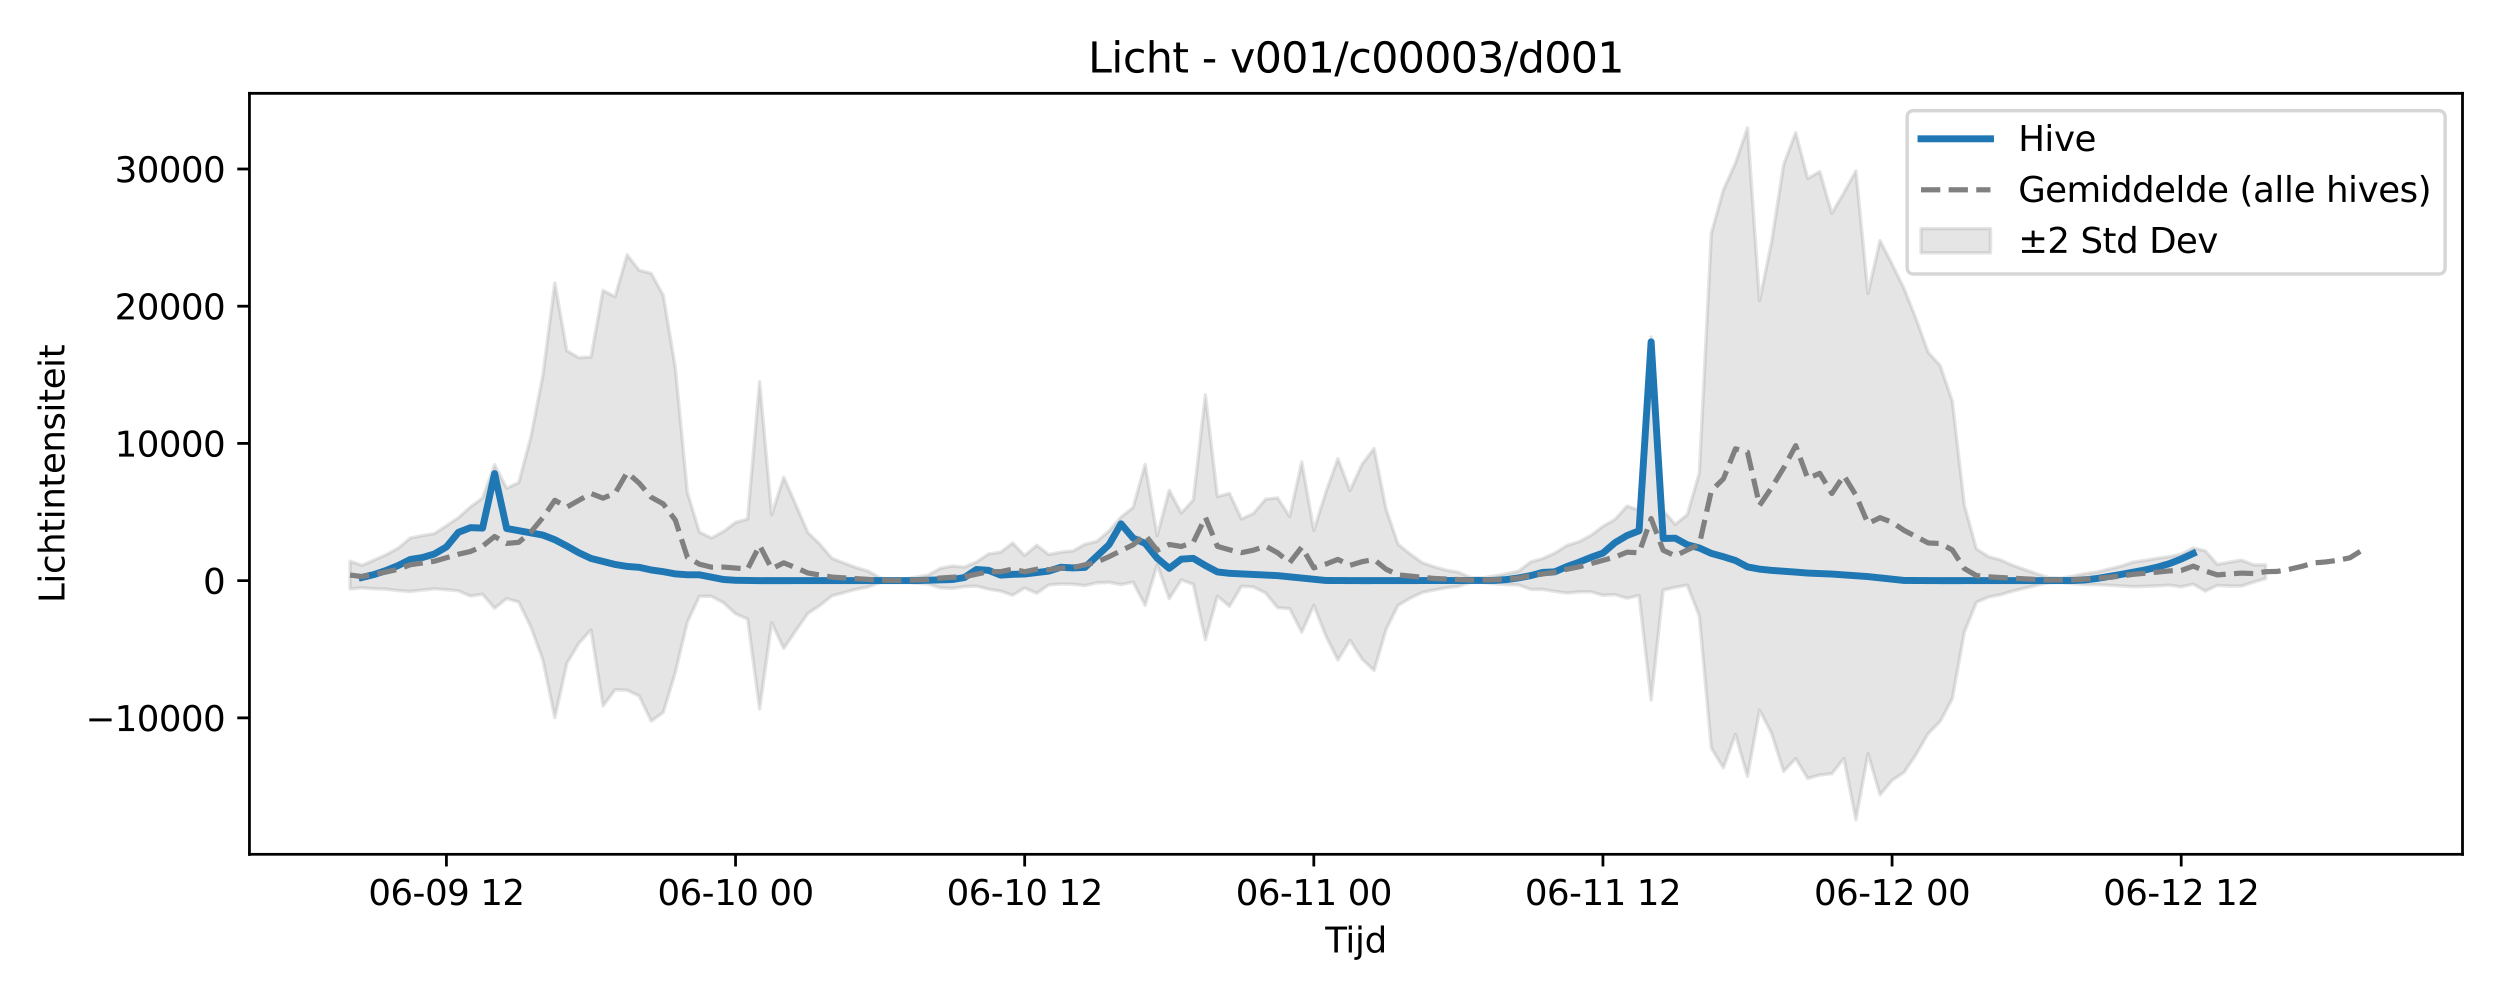 <?xml version="1.0" encoding="utf-8" standalone="no"?>
<!DOCTYPE svg PUBLIC "-//W3C//DTD SVG 1.1//EN"
  "http://www.w3.org/Graphics/SVG/1.1/DTD/svg11.dtd">
<svg xmlns:xlink="http://www.w3.org/1999/xlink" width="720pt" height="288pt" viewBox="0 0 720 288" xmlns="http://www.w3.org/2000/svg" version="1.1">
 <defs>
  <style type="text/css">*{stroke-linejoin: round; stroke-linecap: butt}</style>
 </defs>
 <g id="figure_1">
  <g id="patch_1">
   <path d="M 0 288 
L 720 288 
L 720 0 
L 0 0 
z
" style="fill: #ffffff"/>
  </g>
  <g id="axes_1">
   <g id="patch_2">
    <path d="M 71.84 246.04 
L 709.2 246.04 
L 709.2 26.88 
L 71.84 26.88 
z
" style="fill: #ffffff"/>
   </g>
   <g id="FillBetweenPolyCollection_1">
    <defs>
     <path id="m316cbc7d59" d="M 100.811 -126.354 
L 100.811 -118.418 
L 104.28 -118.704 
L 107.75 -118.435 
L 111.22 -118.318 
L 114.689 -117.921 
L 118.159 -117.66 
L 121.628 -118.062 
L 125.098 -118.404 
L 128.567 -118.17 
L 132.037 -117.842 
L 135.507 -116.323 
L 138.976 -116.858 
L 142.446 -112.813 
L 145.915 -115.601 
L 149.385 -114.621 
L 152.854 -107.516 
L 156.324 -98.007 
L 159.794 -81.301 
L 163.263 -96.968 
L 166.733 -102.759 
L 170.202 -106.575 
L 173.672 -84.689 
L 177.141 -89.339 
L 180.611 -89.216 
L 184.081 -87.573 
L 187.55 -80.332 
L 191.02 -82.809 
L 194.489 -94.296 
L 197.959 -108.825 
L 201.428 -116.256 
L 204.898 -116.268 
L 208.368 -114.409 
L 211.837 -111.232 
L 215.307 -109.732 
L 218.776 -83.785 
L 222.246 -108.635 
L 225.715 -101.252 
L 229.185 -106.351 
L 232.655 -111.32 
L 236.124 -113.618 
L 239.594 -116.384 
L 243.063 -117.323 
L 246.533 -118.284 
L 250.002 -118.949 
L 253.472 -120.265 
L 256.942 -120.665 
L 260.411 -120.515 
L 263.881 -120.106 
L 267.35 -119.78 
L 270.82 -118.713 
L 274.289 -118.544 
L 277.759 -119.074 
L 281.229 -119.181 
L 284.698 -118.316 
L 288.168 -117.759 
L 291.637 -116.568 
L 295.107 -118.663 
L 298.576 -117.148 
L 302.046 -119.533 
L 305.516 -119.796 
L 308.985 -119.753 
L 312.455 -119.366 
L 315.924 -120.15 
L 319.394 -120.284 
L 322.863 -119.636 
L 326.333 -120.352 
L 329.803 -113.669 
L 333.272 -125.321 
L 336.742 -115.589 
L 340.211 -120.995 
L 343.681 -119.711 
L 347.15 -103.768 
L 350.62 -116.313 
L 354.09 -113.395 
L 357.559 -119.156 
L 361.029 -118.956 
L 364.498 -117.203 
L 367.968 -112.973 
L 371.437 -112.69 
L 374.907 -105.928 
L 378.377 -113.674 
L 381.846 -104.868 
L 385.316 -97.905 
L 388.785 -103.635 
L 392.255 -98.203 
L 395.724 -94.904 
L 399.194 -106.728 
L 402.663 -113.658 
L 406.133 -115.709 
L 409.603 -117.357 
L 413.072 -118.071 
L 416.542 -118.718 
L 420.011 -119.13 
L 423.481 -120.244 
L 426.95 -120.297 
L 430.42 -119.891 
L 433.89 -119.635 
L 437.359 -119.537 
L 440.829 -118.25 
L 444.298 -118.256 
L 447.768 -117.683 
L 451.237 -117.222 
L 454.707 -117.522 
L 458.177 -117.557 
L 461.646 -116.569 
L 465.116 -116.745 
L 468.585 -115.696 
L 472.055 -116.514 
L 475.524 -86.362 
L 478.994 -118.044 
L 482.464 -118.854 
L 485.933 -119.461 
L 489.403 -110.591 
L 492.872 -72.503 
L 496.342 -66.881 
L 499.811 -76.47 
L 503.281 -64.392 
L 506.751 -83.495 
L 510.22 -76.757 
L 513.69 -65.857 
L 517.159 -69.492 
L 520.629 -63.813 
L 524.098 -64.791 
L 527.568 -65.173 
L 531.038 -69.572 
L 534.507 -51.922 
L 537.977 -70.927 
L 541.446 -59.123 
L 544.916 -63.233 
L 548.385 -65.597 
L 551.855 -70.747 
L 555.325 -76.752 
L 558.794 -80.268 
L 562.264 -86.766 
L 565.733 -105.938 
L 569.203 -114.533 
L 572.672 -116.061 
L 576.142 -116.709 
L 579.612 -117.748 
L 583.081 -118.6 
L 586.551 -119.431 
L 590.02 -120.247 
L 593.49 -120.376 
L 596.959 -119.915 
L 600.429 -119.635 
L 603.899 -119.608 
L 607.368 -119.455 
L 610.838 -119.24 
L 614.307 -119.054 
L 617.777 -119.139 
L 621.246 -119.262 
L 624.716 -119.493 
L 628.186 -118.996 
L 631.655 -119.75 
L 635.125 -117.764 
L 638.594 -119.404 
L 642.064 -119.218 
L 645.533 -119.204 
L 649.003 -120.333 
L 652.473 -121.37 
L 652.473 -125.328 
L 652.473 -125.328 
L 649.003 -125.315 
L 645.533 -126.681 
L 642.064 -126.095 
L 638.594 -125.454 
L 635.125 -129.351 
L 631.655 -130.164 
L 628.186 -128.427 
L 624.716 -127.675 
L 621.246 -127.197 
L 617.777 -126.594 
L 614.307 -126.119 
L 610.838 -124.944 
L 607.368 -124.093 
L 603.899 -123.247 
L 600.429 -122.781 
L 596.959 -122.061 
L 593.49 -121.453 
L 590.02 -121.613 
L 586.551 -122.753 
L 583.081 -123.965 
L 579.612 -125.214 
L 576.142 -126.737 
L 572.672 -127.687 
L 569.203 -129.929 
L 565.733 -142.568 
L 562.264 -172.483 
L 558.794 -182.667 
L 555.325 -186.506 
L 551.855 -196.104 
L 548.385 -204.88 
L 544.916 -211.941 
L 541.446 -218.704 
L 537.977 -203.494 
L 534.507 -238.794 
L 531.038 -232.511 
L 527.568 -226.569 
L 524.098 -238.579 
L 520.629 -236.599 
L 517.159 -249.809 
L 513.69 -240.629 
L 510.22 -218.347 
L 506.751 -201.383 
L 503.281 -251.158 
L 499.811 -241.03 
L 496.342 -233.328 
L 492.872 -220.851 
L 489.403 -151.782 
L 485.933 -139.776 
L 482.464 -136.964 
L 478.994 -141.01 
L 475.524 -190.943 
L 472.055 -141.087 
L 468.585 -142.257 
L 465.116 -138.391 
L 461.646 -136.416 
L 458.177 -133.79 
L 454.707 -131.968 
L 451.237 -130.89 
L 447.768 -128.692 
L 444.298 -127.137 
L 440.829 -126.167 
L 437.359 -123.507 
L 433.89 -122.76 
L 430.42 -122.122 
L 426.95 -121.555 
L 423.481 -121.651 
L 420.011 -123.2 
L 416.542 -123.793 
L 413.072 -124.74 
L 409.603 -125.947 
L 406.133 -128.44 
L 402.663 -131.211 
L 399.194 -141.386 
L 395.724 -158.827 
L 392.255 -154.246 
L 388.785 -146.726 
L 385.316 -155.893 
L 381.846 -146.22 
L 378.377 -135.236 
L 374.907 -154.937 
L 371.437 -139.243 
L 367.968 -144.595 
L 364.498 -144.249 
L 361.029 -140.149 
L 357.559 -138.518 
L 354.09 -145.912 
L 350.62 -144.991 
L 347.15 -174.309 
L 343.681 -143.999 
L 340.211 -140.229 
L 336.742 -146.783 
L 333.272 -133.711 
L 329.803 -154.253 
L 326.333 -141.842 
L 322.863 -139.089 
L 319.394 -135.083 
L 315.924 -132.103 
L 312.455 -131.243 
L 308.985 -129.313 
L 305.516 -128.977 
L 302.046 -128.276 
L 298.576 -130.97 
L 295.107 -128.018 
L 291.637 -131.621 
L 288.168 -128.949 
L 284.698 -128.46 
L 281.229 -126.133 
L 277.759 -124.674 
L 274.289 -124.971 
L 270.82 -124.327 
L 267.35 -122.395 
L 263.881 -121.778 
L 260.411 -121.162 
L 256.942 -120.973 
L 253.472 -121.556 
L 250.002 -123.54 
L 246.533 -124.545 
L 243.063 -125.837 
L 239.594 -127.213 
L 236.124 -131.268 
L 232.655 -134.643 
L 229.185 -142.66 
L 225.715 -150.548 
L 222.246 -139.777 
L 218.776 -178.04 
L 215.307 -138.544 
L 211.837 -137.52 
L 208.368 -134.947 
L 204.898 -133.043 
L 201.428 -134.782 
L 197.959 -146.193 
L 194.489 -182.143 
L 191.02 -202.944 
L 187.55 -209.273 
L 184.081 -210.144 
L 180.611 -214.612 
L 177.141 -202.549 
L 173.672 -204.363 
L 170.202 -185.18 
L 166.733 -184.973 
L 163.263 -186.962 
L 159.794 -206.527 
L 156.324 -179.765 
L 152.854 -162.011 
L 149.385 -148.994 
L 145.915 -147.387 
L 142.446 -154.165 
L 138.976 -144.556 
L 135.507 -142.025 
L 132.037 -138.918 
L 128.567 -136.577 
L 125.098 -134.333 
L 121.628 -133.733 
L 118.159 -133.042 
L 114.689 -130.152 
L 111.22 -128.24 
L 107.75 -126.704 
L 104.28 -125.2 
L 100.811 -126.354 
z
" style="stroke: #808080; stroke-opacity: 0.2"/>
    </defs>
    <g clip-path="url(#p0c81516ca5)">
     <use xlink:href="#m316cbc7d59" x="0" y="288" style="fill: #808080; fill-opacity: 0.2; stroke: #808080; stroke-opacity: 0.2"/>
    </g>
   </g>
   <g id="matplotlib.axis_1">
    <g id="xtick_1">
     <g id="line2d_1">
      <defs>
       <path id="m2b2e7ab247" d="M 0 0 
L 0 3.5 
" style="stroke: #000000; stroke-width: 0.8"/>
      </defs>
      <g>
       <use xlink:href="#m2b2e7ab247" x="128.567" y="246.04" style="stroke: #000000; stroke-width: 0.8"/>
      </g>
     </g>
     <g id="text_1">
      <!-- 06-09 12 -->
      <g transform="translate(106.087 260.638) scale(0.1 -0.1)">
       <defs>
        <path id="DejaVuSans-30" d="M 2034 4250 
Q 1547 4250 1301 3770 
Q 1056 3291 1056 2328 
Q 1056 1369 1301 889 
Q 1547 409 2034 409 
Q 2525 409 2770 889 
Q 3016 1369 3016 2328 
Q 3016 3291 2770 3770 
Q 2525 4250 2034 4250 
z
M 2034 4750 
Q 2819 4750 3233 4129 
Q 3647 3509 3647 2328 
Q 3647 1150 3233 529 
Q 2819 -91 2034 -91 
Q 1250 -91 836 529 
Q 422 1150 422 2328 
Q 422 3509 836 4129 
Q 1250 4750 2034 4750 
z
" transform="scale(0.016)"/>
        <path id="DejaVuSans-36" d="M 2113 2584 
Q 1688 2584 1439 2293 
Q 1191 2003 1191 1497 
Q 1191 994 1439 701 
Q 1688 409 2113 409 
Q 2538 409 2786 701 
Q 3034 994 3034 1497 
Q 3034 2003 2786 2293 
Q 2538 2584 2113 2584 
z
M 3366 4563 
L 3366 3988 
Q 3128 4100 2886 4159 
Q 2644 4219 2406 4219 
Q 1781 4219 1451 3797 
Q 1122 3375 1075 2522 
Q 1259 2794 1537 2939 
Q 1816 3084 2150 3084 
Q 2853 3084 3261 2657 
Q 3669 2231 3669 1497 
Q 3669 778 3244 343 
Q 2819 -91 2113 -91 
Q 1303 -91 875 529 
Q 447 1150 447 2328 
Q 447 3434 972 4092 
Q 1497 4750 2381 4750 
Q 2619 4750 2861 4703 
Q 3103 4656 3366 4563 
z
" transform="scale(0.016)"/>
        <path id="DejaVuSans-2d" d="M 313 2009 
L 1997 2009 
L 1997 1497 
L 313 1497 
L 313 2009 
z
" transform="scale(0.016)"/>
        <path id="DejaVuSans-39" d="M 703 97 
L 703 672 
Q 941 559 1184 500 
Q 1428 441 1663 441 
Q 2288 441 2617 861 
Q 2947 1281 2994 2138 
Q 2813 1869 2534 1725 
Q 2256 1581 1919 1581 
Q 1219 1581 811 2004 
Q 403 2428 403 3163 
Q 403 3881 828 4315 
Q 1253 4750 1959 4750 
Q 2769 4750 3195 4129 
Q 3622 3509 3622 2328 
Q 3622 1225 3098 567 
Q 2575 -91 1691 -91 
Q 1453 -91 1209 -44 
Q 966 3 703 97 
z
M 1959 2075 
Q 2384 2075 2632 2365 
Q 2881 2656 2881 3163 
Q 2881 3666 2632 3958 
Q 2384 4250 1959 4250 
Q 1534 4250 1286 3958 
Q 1038 3666 1038 3163 
Q 1038 2656 1286 2365 
Q 1534 2075 1959 2075 
z
" transform="scale(0.016)"/>
        <path id="DejaVuSans-20" transform="scale(0.016)"/>
        <path id="DejaVuSans-31" d="M 794 531 
L 1825 531 
L 1825 4091 
L 703 3866 
L 703 4441 
L 1819 4666 
L 2450 4666 
L 2450 531 
L 3481 531 
L 3481 0 
L 794 0 
L 794 531 
z
" transform="scale(0.016)"/>
        <path id="DejaVuSans-32" d="M 1228 531 
L 3431 531 
L 3431 0 
L 469 0 
L 469 531 
Q 828 903 1448 1529 
Q 2069 2156 2228 2338 
Q 2531 2678 2651 2914 
Q 2772 3150 2772 3378 
Q 2772 3750 2511 3984 
Q 2250 4219 1831 4219 
Q 1534 4219 1204 4116 
Q 875 4013 500 3803 
L 500 4441 
Q 881 4594 1212 4672 
Q 1544 4750 1819 4750 
Q 2544 4750 2975 4387 
Q 3406 4025 3406 3419 
Q 3406 3131 3298 2873 
Q 3191 2616 2906 2266 
Q 2828 2175 2409 1742 
Q 1991 1309 1228 531 
z
" transform="scale(0.016)"/>
       </defs>
       <use xlink:href="#DejaVuSans-30"/>
       <use xlink:href="#DejaVuSans-36" transform="translate(63.623 0)"/>
       <use xlink:href="#DejaVuSans-2d" transform="translate(127.246 0)"/>
       <use xlink:href="#DejaVuSans-30" transform="translate(163.33 0)"/>
       <use xlink:href="#DejaVuSans-39" transform="translate(226.953 0)"/>
       <use xlink:href="#DejaVuSans-20" transform="translate(290.576 0)"/>
       <use xlink:href="#DejaVuSans-31" transform="translate(322.363 0)"/>
       <use xlink:href="#DejaVuSans-32" transform="translate(385.986 0)"/>
      </g>
     </g>
    </g>
    <g id="xtick_2">
     <g id="line2d_2">
      <g>
       <use xlink:href="#m2b2e7ab247" x="211.837" y="246.04" style="stroke: #000000; stroke-width: 0.8"/>
      </g>
     </g>
     <g id="text_2">
      <!-- 06-10 00 -->
      <g transform="translate(189.357 260.638) scale(0.1 -0.1)">
       <use xlink:href="#DejaVuSans-30"/>
       <use xlink:href="#DejaVuSans-36" transform="translate(63.623 0)"/>
       <use xlink:href="#DejaVuSans-2d" transform="translate(127.246 0)"/>
       <use xlink:href="#DejaVuSans-31" transform="translate(163.33 0)"/>
       <use xlink:href="#DejaVuSans-30" transform="translate(226.953 0)"/>
       <use xlink:href="#DejaVuSans-20" transform="translate(290.576 0)"/>
       <use xlink:href="#DejaVuSans-30" transform="translate(322.363 0)"/>
       <use xlink:href="#DejaVuSans-30" transform="translate(385.986 0)"/>
      </g>
     </g>
    </g>
    <g id="xtick_3">
     <g id="line2d_3">
      <g>
       <use xlink:href="#m2b2e7ab247" x="295.107" y="246.04" style="stroke: #000000; stroke-width: 0.8"/>
      </g>
     </g>
     <g id="text_3">
      <!-- 06-10 12 -->
      <g transform="translate(272.626 260.638) scale(0.1 -0.1)">
       <use xlink:href="#DejaVuSans-30"/>
       <use xlink:href="#DejaVuSans-36" transform="translate(63.623 0)"/>
       <use xlink:href="#DejaVuSans-2d" transform="translate(127.246 0)"/>
       <use xlink:href="#DejaVuSans-31" transform="translate(163.33 0)"/>
       <use xlink:href="#DejaVuSans-30" transform="translate(226.953 0)"/>
       <use xlink:href="#DejaVuSans-20" transform="translate(290.576 0)"/>
       <use xlink:href="#DejaVuSans-31" transform="translate(322.363 0)"/>
       <use xlink:href="#DejaVuSans-32" transform="translate(385.986 0)"/>
      </g>
     </g>
    </g>
    <g id="xtick_4">
     <g id="line2d_4">
      <g>
       <use xlink:href="#m2b2e7ab247" x="378.377" y="246.04" style="stroke: #000000; stroke-width: 0.8"/>
      </g>
     </g>
     <g id="text_4">
      <!-- 06-11 00 -->
      <g transform="translate(355.896 260.638) scale(0.1 -0.1)">
       <use xlink:href="#DejaVuSans-30"/>
       <use xlink:href="#DejaVuSans-36" transform="translate(63.623 0)"/>
       <use xlink:href="#DejaVuSans-2d" transform="translate(127.246 0)"/>
       <use xlink:href="#DejaVuSans-31" transform="translate(163.33 0)"/>
       <use xlink:href="#DejaVuSans-31" transform="translate(226.953 0)"/>
       <use xlink:href="#DejaVuSans-20" transform="translate(290.576 0)"/>
       <use xlink:href="#DejaVuSans-30" transform="translate(322.363 0)"/>
       <use xlink:href="#DejaVuSans-30" transform="translate(385.986 0)"/>
      </g>
     </g>
    </g>
    <g id="xtick_5">
     <g id="line2d_5">
      <g>
       <use xlink:href="#m2b2e7ab247" x="461.646" y="246.04" style="stroke: #000000; stroke-width: 0.8"/>
      </g>
     </g>
     <g id="text_5">
      <!-- 06-11 12 -->
      <g transform="translate(439.166 260.638) scale(0.1 -0.1)">
       <use xlink:href="#DejaVuSans-30"/>
       <use xlink:href="#DejaVuSans-36" transform="translate(63.623 0)"/>
       <use xlink:href="#DejaVuSans-2d" transform="translate(127.246 0)"/>
       <use xlink:href="#DejaVuSans-31" transform="translate(163.33 0)"/>
       <use xlink:href="#DejaVuSans-31" transform="translate(226.953 0)"/>
       <use xlink:href="#DejaVuSans-20" transform="translate(290.576 0)"/>
       <use xlink:href="#DejaVuSans-31" transform="translate(322.363 0)"/>
       <use xlink:href="#DejaVuSans-32" transform="translate(385.986 0)"/>
      </g>
     </g>
    </g>
    <g id="xtick_6">
     <g id="line2d_6">
      <g>
       <use xlink:href="#m2b2e7ab247" x="544.916" y="246.04" style="stroke: #000000; stroke-width: 0.8"/>
      </g>
     </g>
     <g id="text_6">
      <!-- 06-12 00 -->
      <g transform="translate(522.435 260.638) scale(0.1 -0.1)">
       <use xlink:href="#DejaVuSans-30"/>
       <use xlink:href="#DejaVuSans-36" transform="translate(63.623 0)"/>
       <use xlink:href="#DejaVuSans-2d" transform="translate(127.246 0)"/>
       <use xlink:href="#DejaVuSans-31" transform="translate(163.33 0)"/>
       <use xlink:href="#DejaVuSans-32" transform="translate(226.953 0)"/>
       <use xlink:href="#DejaVuSans-20" transform="translate(290.576 0)"/>
       <use xlink:href="#DejaVuSans-30" transform="translate(322.363 0)"/>
       <use xlink:href="#DejaVuSans-30" transform="translate(385.986 0)"/>
      </g>
     </g>
    </g>
    <g id="xtick_7">
     <g id="line2d_7">
      <g>
       <use xlink:href="#m2b2e7ab247" x="628.186" y="246.04" style="stroke: #000000; stroke-width: 0.8"/>
      </g>
     </g>
     <g id="text_7">
      <!-- 06-12 12 -->
      <g transform="translate(605.705 260.638) scale(0.1 -0.1)">
       <use xlink:href="#DejaVuSans-30"/>
       <use xlink:href="#DejaVuSans-36" transform="translate(63.623 0)"/>
       <use xlink:href="#DejaVuSans-2d" transform="translate(127.246 0)"/>
       <use xlink:href="#DejaVuSans-31" transform="translate(163.33 0)"/>
       <use xlink:href="#DejaVuSans-32" transform="translate(226.953 0)"/>
       <use xlink:href="#DejaVuSans-20" transform="translate(290.576 0)"/>
       <use xlink:href="#DejaVuSans-31" transform="translate(322.363 0)"/>
       <use xlink:href="#DejaVuSans-32" transform="translate(385.986 0)"/>
      </g>
     </g>
    </g>
    <g id="text_8">
     <!-- Tijd -->
     <g transform="translate(381.67 274.317) scale(0.1 -0.1)">
      <defs>
       <path id="DejaVuSans-54" d="M -19 4666 
L 3928 4666 
L 3928 4134 
L 2272 4134 
L 2272 0 
L 1638 0 
L 1638 4134 
L -19 4134 
L -19 4666 
z
" transform="scale(0.016)"/>
       <path id="DejaVuSans-69" d="M 603 3500 
L 1178 3500 
L 1178 0 
L 603 0 
L 603 3500 
z
M 603 4863 
L 1178 4863 
L 1178 4134 
L 603 4134 
L 603 4863 
z
" transform="scale(0.016)"/>
       <path id="DejaVuSans-6a" d="M 603 3500 
L 1178 3500 
L 1178 -63 
Q 1178 -731 923 -1031 
Q 669 -1331 103 -1331 
L -116 -1331 
L -116 -844 
L 38 -844 
Q 366 -844 484 -692 
Q 603 -541 603 -63 
L 603 3500 
z
M 603 4863 
L 1178 4863 
L 1178 4134 
L 603 4134 
L 603 4863 
z
" transform="scale(0.016)"/>
       <path id="DejaVuSans-64" d="M 2906 2969 
L 2906 4863 
L 3481 4863 
L 3481 0 
L 2906 0 
L 2906 525 
Q 2725 213 2448 61 
Q 2172 -91 1784 -91 
Q 1150 -91 751 415 
Q 353 922 353 1747 
Q 353 2572 751 3078 
Q 1150 3584 1784 3584 
Q 2172 3584 2448 3432 
Q 2725 3281 2906 2969 
z
M 947 1747 
Q 947 1113 1208 752 
Q 1469 391 1925 391 
Q 2381 391 2643 752 
Q 2906 1113 2906 1747 
Q 2906 2381 2643 2742 
Q 2381 3103 1925 3103 
Q 1469 3103 1208 2742 
Q 947 2381 947 1747 
z
" transform="scale(0.016)"/>
      </defs>
      <use xlink:href="#DejaVuSans-54"/>
      <use xlink:href="#DejaVuSans-69" transform="translate(57.959 0)"/>
      <use xlink:href="#DejaVuSans-6a" transform="translate(85.742 0)"/>
      <use xlink:href="#DejaVuSans-64" transform="translate(113.525 0)"/>
     </g>
    </g>
   </g>
   <g id="matplotlib.axis_2">
    <g id="ytick_1">
     <g id="line2d_8">
      <defs>
       <path id="mb767ebcfa6" d="M 0 0 
L -3.5 0 
" style="stroke: #000000; stroke-width: 0.8"/>
      </defs>
      <g>
       <use xlink:href="#mb767ebcfa6" x="71.84" y="206.743" style="stroke: #000000; stroke-width: 0.8"/>
      </g>
     </g>
     <g id="text_9">
      <!-- −10000 -->
      <g transform="translate(24.648 210.542) scale(0.1 -0.1)">
       <defs>
        <path id="DejaVuSans-2212" d="M 678 2272 
L 4684 2272 
L 4684 1741 
L 678 1741 
L 678 2272 
z
" transform="scale(0.016)"/>
       </defs>
       <use xlink:href="#DejaVuSans-2212"/>
       <use xlink:href="#DejaVuSans-31" transform="translate(83.789 0)"/>
       <use xlink:href="#DejaVuSans-30" transform="translate(147.412 0)"/>
       <use xlink:href="#DejaVuSans-30" transform="translate(211.035 0)"/>
       <use xlink:href="#DejaVuSans-30" transform="translate(274.658 0)"/>
       <use xlink:href="#DejaVuSans-30" transform="translate(338.281 0)"/>
      </g>
     </g>
    </g>
    <g id="ytick_2">
     <g id="line2d_9">
      <g>
       <use xlink:href="#mb767ebcfa6" x="71.84" y="167.224" style="stroke: #000000; stroke-width: 0.8"/>
      </g>
     </g>
     <g id="text_10">
      <!-- 0 -->
      <g transform="translate(58.477 171.024) scale(0.1 -0.1)">
       <use xlink:href="#DejaVuSans-30"/>
      </g>
     </g>
    </g>
    <g id="ytick_3">
     <g id="line2d_10">
      <g>
       <use xlink:href="#mb767ebcfa6" x="71.84" y="127.706" style="stroke: #000000; stroke-width: 0.8"/>
      </g>
     </g>
     <g id="text_11">
      <!-- 10000 -->
      <g transform="translate(33.028 131.505) scale(0.1 -0.1)">
       <use xlink:href="#DejaVuSans-31"/>
       <use xlink:href="#DejaVuSans-30" transform="translate(63.623 0)"/>
       <use xlink:href="#DejaVuSans-30" transform="translate(127.246 0)"/>
       <use xlink:href="#DejaVuSans-30" transform="translate(190.869 0)"/>
       <use xlink:href="#DejaVuSans-30" transform="translate(254.492 0)"/>
      </g>
     </g>
    </g>
    <g id="ytick_4">
     <g id="line2d_11">
      <g>
       <use xlink:href="#mb767ebcfa6" x="71.84" y="88.187" style="stroke: #000000; stroke-width: 0.8"/>
      </g>
     </g>
     <g id="text_12">
      <!-- 20000 -->
      <g transform="translate(33.028 91.986) scale(0.1 -0.1)">
       <use xlink:href="#DejaVuSans-32"/>
       <use xlink:href="#DejaVuSans-30" transform="translate(63.623 0)"/>
       <use xlink:href="#DejaVuSans-30" transform="translate(127.246 0)"/>
       <use xlink:href="#DejaVuSans-30" transform="translate(190.869 0)"/>
       <use xlink:href="#DejaVuSans-30" transform="translate(254.492 0)"/>
      </g>
     </g>
    </g>
    <g id="ytick_5">
     <g id="line2d_12">
      <g>
       <use xlink:href="#mb767ebcfa6" x="71.84" y="48.669" style="stroke: #000000; stroke-width: 0.8"/>
      </g>
     </g>
     <g id="text_13">
      <!-- 30000 -->
      <g transform="translate(33.028 52.468) scale(0.1 -0.1)">
       <defs>
        <path id="DejaVuSans-33" d="M 2597 2516 
Q 3050 2419 3304 2112 
Q 3559 1806 3559 1356 
Q 3559 666 3084 287 
Q 2609 -91 1734 -91 
Q 1441 -91 1130 -33 
Q 819 25 488 141 
L 488 750 
Q 750 597 1062 519 
Q 1375 441 1716 441 
Q 2309 441 2620 675 
Q 2931 909 2931 1356 
Q 2931 1769 2642 2001 
Q 2353 2234 1838 2234 
L 1294 2234 
L 1294 2753 
L 1863 2753 
Q 2328 2753 2575 2939 
Q 2822 3125 2822 3475 
Q 2822 3834 2567 4026 
Q 2313 4219 1838 4219 
Q 1578 4219 1281 4162 
Q 984 4106 628 3988 
L 628 4550 
Q 988 4650 1302 4700 
Q 1616 4750 1894 4750 
Q 2613 4750 3031 4423 
Q 3450 4097 3450 3541 
Q 3450 3153 3228 2886 
Q 3006 2619 2597 2516 
z
" transform="scale(0.016)"/>
       </defs>
       <use xlink:href="#DejaVuSans-33"/>
       <use xlink:href="#DejaVuSans-30" transform="translate(63.623 0)"/>
       <use xlink:href="#DejaVuSans-30" transform="translate(127.246 0)"/>
       <use xlink:href="#DejaVuSans-30" transform="translate(190.869 0)"/>
       <use xlink:href="#DejaVuSans-30" transform="translate(254.492 0)"/>
      </g>
     </g>
    </g>
    <g id="text_14">
     <!-- Lichtintensiteit -->
     <g transform="translate(18.568 173.656) rotate(-90) scale(0.1 -0.1)">
      <defs>
       <path id="DejaVuSans-4c" d="M 628 4666 
L 1259 4666 
L 1259 531 
L 3531 531 
L 3531 0 
L 628 0 
L 628 4666 
z
" transform="scale(0.016)"/>
       <path id="DejaVuSans-63" d="M 3122 3366 
L 3122 2828 
Q 2878 2963 2633 3030 
Q 2388 3097 2138 3097 
Q 1578 3097 1268 2742 
Q 959 2388 959 1747 
Q 959 1106 1268 751 
Q 1578 397 2138 397 
Q 2388 397 2633 464 
Q 2878 531 3122 666 
L 3122 134 
Q 2881 22 2623 -34 
Q 2366 -91 2075 -91 
Q 1284 -91 818 406 
Q 353 903 353 1747 
Q 353 2603 823 3093 
Q 1294 3584 2113 3584 
Q 2378 3584 2631 3529 
Q 2884 3475 3122 3366 
z
" transform="scale(0.016)"/>
       <path id="DejaVuSans-68" d="M 3513 2113 
L 3513 0 
L 2938 0 
L 2938 2094 
Q 2938 2591 2744 2837 
Q 2550 3084 2163 3084 
Q 1697 3084 1428 2787 
Q 1159 2491 1159 1978 
L 1159 0 
L 581 0 
L 581 4863 
L 1159 4863 
L 1159 2956 
Q 1366 3272 1645 3428 
Q 1925 3584 2291 3584 
Q 2894 3584 3203 3211 
Q 3513 2838 3513 2113 
z
" transform="scale(0.016)"/>
       <path id="DejaVuSans-74" d="M 1172 4494 
L 1172 3500 
L 2356 3500 
L 2356 3053 
L 1172 3053 
L 1172 1153 
Q 1172 725 1289 603 
Q 1406 481 1766 481 
L 2356 481 
L 2356 0 
L 1766 0 
Q 1100 0 847 248 
Q 594 497 594 1153 
L 594 3053 
L 172 3053 
L 172 3500 
L 594 3500 
L 594 4494 
L 1172 4494 
z
" transform="scale(0.016)"/>
       <path id="DejaVuSans-6e" d="M 3513 2113 
L 3513 0 
L 2938 0 
L 2938 2094 
Q 2938 2591 2744 2837 
Q 2550 3084 2163 3084 
Q 1697 3084 1428 2787 
Q 1159 2491 1159 1978 
L 1159 0 
L 581 0 
L 581 3500 
L 1159 3500 
L 1159 2956 
Q 1366 3272 1645 3428 
Q 1925 3584 2291 3584 
Q 2894 3584 3203 3211 
Q 3513 2838 3513 2113 
z
" transform="scale(0.016)"/>
       <path id="DejaVuSans-65" d="M 3597 1894 
L 3597 1613 
L 953 1613 
Q 991 1019 1311 708 
Q 1631 397 2203 397 
Q 2534 397 2845 478 
Q 3156 559 3463 722 
L 3463 178 
Q 3153 47 2828 -22 
Q 2503 -91 2169 -91 
Q 1331 -91 842 396 
Q 353 884 353 1716 
Q 353 2575 817 3079 
Q 1281 3584 2069 3584 
Q 2775 3584 3186 3129 
Q 3597 2675 3597 1894 
z
M 3022 2063 
Q 3016 2534 2758 2815 
Q 2500 3097 2075 3097 
Q 1594 3097 1305 2825 
Q 1016 2553 972 2059 
L 3022 2063 
z
" transform="scale(0.016)"/>
       <path id="DejaVuSans-73" d="M 2834 3397 
L 2834 2853 
Q 2591 2978 2328 3040 
Q 2066 3103 1784 3103 
Q 1356 3103 1142 2972 
Q 928 2841 928 2578 
Q 928 2378 1081 2264 
Q 1234 2150 1697 2047 
L 1894 2003 
Q 2506 1872 2764 1633 
Q 3022 1394 3022 966 
Q 3022 478 2636 193 
Q 2250 -91 1575 -91 
Q 1294 -91 989 -36 
Q 684 19 347 128 
L 347 722 
Q 666 556 975 473 
Q 1284 391 1588 391 
Q 1994 391 2212 530 
Q 2431 669 2431 922 
Q 2431 1156 2273 1281 
Q 2116 1406 1581 1522 
L 1381 1569 
Q 847 1681 609 1914 
Q 372 2147 372 2553 
Q 372 3047 722 3315 
Q 1072 3584 1716 3584 
Q 2034 3584 2315 3537 
Q 2597 3491 2834 3397 
z
" transform="scale(0.016)"/>
      </defs>
      <use xlink:href="#DejaVuSans-4c"/>
      <use xlink:href="#DejaVuSans-69" transform="translate(55.713 0)"/>
      <use xlink:href="#DejaVuSans-63" transform="translate(83.496 0)"/>
      <use xlink:href="#DejaVuSans-68" transform="translate(138.477 0)"/>
      <use xlink:href="#DejaVuSans-74" transform="translate(201.855 0)"/>
      <use xlink:href="#DejaVuSans-69" transform="translate(241.064 0)"/>
      <use xlink:href="#DejaVuSans-6e" transform="translate(268.848 0)"/>
      <use xlink:href="#DejaVuSans-74" transform="translate(332.227 0)"/>
      <use xlink:href="#DejaVuSans-65" transform="translate(371.436 0)"/>
      <use xlink:href="#DejaVuSans-6e" transform="translate(432.959 0)"/>
      <use xlink:href="#DejaVuSans-73" transform="translate(496.338 0)"/>
      <use xlink:href="#DejaVuSans-69" transform="translate(548.438 0)"/>
      <use xlink:href="#DejaVuSans-74" transform="translate(576.221 0)"/>
      <use xlink:href="#DejaVuSans-65" transform="translate(615.43 0)"/>
      <use xlink:href="#DejaVuSans-69" transform="translate(676.953 0)"/>
      <use xlink:href="#DejaVuSans-74" transform="translate(704.736 0)"/>
     </g>
    </g>
   </g>
   <g id="line2d_13">
    <path d="M 104.28 166.307 
L 107.75 165.464 
L 111.22 164.283 
L 114.689 162.868 
L 118.159 161.128 
L 121.628 160.582 
L 125.098 159.551 
L 128.567 157.517 
L 132.037 153.302 
L 135.507 151.961 
L 138.976 152.094 
L 142.446 136.403 
L 145.915 152.202 
L 156.324 154.095 
L 159.794 155.439 
L 163.263 157.256 
L 166.733 159.202 
L 170.202 160.829 
L 177.141 162.568 
L 180.611 163.132 
L 184.081 163.391 
L 187.55 164.148 
L 191.02 164.644 
L 194.489 165.279 
L 197.959 165.538 
L 201.428 165.544 
L 208.368 166.899 
L 211.837 167.126 
L 218.776 167.224 
L 263.881 167.205 
L 274.289 166.91 
L 277.759 166.328 
L 281.229 164.011 
L 284.698 164.257 
L 288.168 165.632 
L 291.637 165.413 
L 295.107 165.308 
L 302.046 164.48 
L 305.516 163.371 
L 308.985 163.561 
L 312.455 163.408 
L 319.394 156.871 
L 322.863 150.874 
L 326.333 154.981 
L 329.803 156.507 
L 333.272 160.775 
L 336.742 163.687 
L 340.211 161.035 
L 343.681 160.809 
L 347.15 162.876 
L 350.62 164.716 
L 354.09 165.114 
L 367.968 165.78 
L 381.846 167.179 
L 392.255 167.224 
L 430.42 167.17 
L 433.89 166.914 
L 437.359 166.426 
L 440.829 165.783 
L 444.298 164.853 
L 447.768 164.688 
L 451.237 163.178 
L 454.707 161.941 
L 458.177 160.527 
L 461.646 159.288 
L 465.116 156.292 
L 468.585 154.23 
L 472.055 152.871 
L 475.524 98.457 
L 478.994 155.083 
L 482.464 155.001 
L 485.933 156.888 
L 489.403 157.809 
L 492.872 159.379 
L 496.342 160.337 
L 499.811 161.424 
L 503.281 163.273 
L 506.751 163.91 
L 510.22 164.269 
L 517.159 164.764 
L 520.629 165.046 
L 527.568 165.324 
L 537.977 166.059 
L 548.385 167.171 
L 558.794 167.224 
L 596.959 167.201 
L 600.429 167.023 
L 603.899 166.603 
L 610.838 165.444 
L 617.777 164.146 
L 621.246 163.365 
L 624.716 162.355 
L 628.186 160.997 
L 631.655 159.405 
L 631.655 159.405 
" clip-path="url(#p0c81516ca5)" style="fill: none; stroke: #1f77b4; stroke-width: 2; stroke-linecap: square"/>
   </g>
   <g id="line2d_14">
    <path d="M 100.811 165.614 
L 104.28 166.048 
L 111.22 164.721 
L 114.689 163.963 
L 118.159 162.649 
L 125.098 161.631 
L 132.037 159.62 
L 135.507 158.826 
L 138.976 157.293 
L 142.446 154.511 
L 145.915 156.506 
L 149.385 156.192 
L 152.854 153.236 
L 156.324 149.114 
L 159.794 144.086 
L 163.263 146.035 
L 170.202 142.123 
L 173.672 143.474 
L 177.141 142.056 
L 180.611 136.086 
L 184.081 139.142 
L 187.55 143.197 
L 191.02 145.123 
L 194.489 149.781 
L 197.959 160.491 
L 201.428 162.481 
L 204.898 163.344 
L 208.368 163.322 
L 215.307 163.862 
L 218.776 157.087 
L 222.246 163.794 
L 225.715 162.1 
L 229.185 163.494 
L 232.655 165.018 
L 239.594 166.201 
L 253.472 167.089 
L 260.411 167.162 
L 267.35 166.912 
L 270.82 166.48 
L 274.289 166.242 
L 277.759 166.126 
L 284.698 164.612 
L 288.168 164.646 
L 291.637 163.906 
L 295.107 164.659 
L 298.576 163.941 
L 302.046 164.096 
L 305.516 163.613 
L 308.985 163.467 
L 315.924 161.874 
L 319.394 160.317 
L 326.333 156.903 
L 329.803 154.039 
L 333.272 158.484 
L 336.742 156.814 
L 340.211 157.388 
L 343.681 156.145 
L 347.15 148.962 
L 350.62 157.348 
L 354.09 158.346 
L 357.559 159.163 
L 361.029 158.448 
L 364.498 157.274 
L 367.968 159.216 
L 371.437 162.034 
L 374.907 157.567 
L 378.377 163.545 
L 381.846 162.456 
L 385.316 161.101 
L 388.785 162.819 
L 392.255 161.776 
L 395.724 161.135 
L 399.194 163.943 
L 402.663 165.566 
L 413.072 166.594 
L 423.481 167.052 
L 430.42 166.993 
L 433.89 166.802 
L 437.359 166.478 
L 440.829 165.792 
L 447.768 164.813 
L 451.237 163.944 
L 454.707 163.255 
L 465.116 160.432 
L 468.585 159.023 
L 472.055 159.199 
L 475.524 149.348 
L 478.994 158.473 
L 482.464 160.091 
L 485.933 158.381 
L 489.403 156.813 
L 492.872 141.323 
L 496.342 137.895 
L 499.811 129.25 
L 503.281 130.225 
L 506.751 145.561 
L 510.22 140.448 
L 513.69 134.757 
L 517.159 128.349 
L 520.629 137.794 
L 524.098 136.315 
L 527.568 142.129 
L 531.038 136.958 
L 534.507 142.642 
L 537.977 150.789 
L 541.446 149.086 
L 544.916 150.413 
L 548.385 152.761 
L 555.325 156.371 
L 558.794 156.533 
L 562.264 158.376 
L 565.733 163.747 
L 569.203 165.769 
L 572.672 166.126 
L 579.612 166.519 
L 590.02 167.07 
L 596.959 167.012 
L 603.899 166.573 
L 610.838 165.908 
L 614.307 165.413 
L 621.246 164.771 
L 624.716 164.416 
L 628.186 164.289 
L 631.655 163.043 
L 635.125 164.442 
L 638.594 165.571 
L 645.533 165.057 
L 649.003 165.176 
L 652.473 164.651 
L 655.942 164.559 
L 659.412 163.925 
L 662.881 163.128 
L 666.351 162.117 
L 669.82 161.843 
L 673.29 161.361 
L 676.76 160.656 
L 680.229 158.499 
L 680.229 158.499 
" clip-path="url(#p0c81516ca5)" style="fill: none; stroke-dasharray: 5.55,2.4; stroke-dashoffset: 0; stroke: #808080; stroke-width: 1.5"/>
   </g>
   <g id="patch_3">
    <path d="M 71.84 246.04 
L 71.84 26.88 
" style="fill: none; stroke: #000000; stroke-width: 0.8; stroke-linejoin: miter; stroke-linecap: square"/>
   </g>
   <g id="patch_4">
    <path d="M 709.2 246.04 
L 709.2 26.88 
" style="fill: none; stroke: #000000; stroke-width: 0.8; stroke-linejoin: miter; stroke-linecap: square"/>
   </g>
   <g id="patch_5">
    <path d="M 71.84 246.04 
L 709.2 246.04 
" style="fill: none; stroke: #000000; stroke-width: 0.8; stroke-linejoin: miter; stroke-linecap: square"/>
   </g>
   <g id="patch_6">
    <path d="M 71.84 26.88 
L 709.2 26.88 
" style="fill: none; stroke: #000000; stroke-width: 0.8; stroke-linejoin: miter; stroke-linecap: square"/>
   </g>
   <g id="text_15">
    <!-- Licht - v001/c00003/d001 -->
    <g transform="translate(313.383 20.88) scale(0.12 -0.12)">
     <defs>
      <path id="DejaVuSans-76" d="M 191 3500 
L 800 3500 
L 1894 563 
L 2988 3500 
L 3597 3500 
L 2284 0 
L 1503 0 
L 191 3500 
z
" transform="scale(0.016)"/>
      <path id="DejaVuSans-2f" d="M 1625 4666 
L 2156 4666 
L 531 -594 
L 0 -594 
L 1625 4666 
z
" transform="scale(0.016)"/>
     </defs>
     <use xlink:href="#DejaVuSans-4c"/>
     <use xlink:href="#DejaVuSans-69" transform="translate(55.713 0)"/>
     <use xlink:href="#DejaVuSans-63" transform="translate(83.496 0)"/>
     <use xlink:href="#DejaVuSans-68" transform="translate(138.477 0)"/>
     <use xlink:href="#DejaVuSans-74" transform="translate(201.855 0)"/>
     <use xlink:href="#DejaVuSans-20" transform="translate(241.064 0)"/>
     <use xlink:href="#DejaVuSans-2d" transform="translate(272.852 0)"/>
     <use xlink:href="#DejaVuSans-20" transform="translate(308.936 0)"/>
     <use xlink:href="#DejaVuSans-76" transform="translate(340.723 0)"/>
     <use xlink:href="#DejaVuSans-30" transform="translate(399.902 0)"/>
     <use xlink:href="#DejaVuSans-30" transform="translate(463.525 0)"/>
     <use xlink:href="#DejaVuSans-31" transform="translate(527.148 0)"/>
     <use xlink:href="#DejaVuSans-2f" transform="translate(590.771 0)"/>
     <use xlink:href="#DejaVuSans-63" transform="translate(624.463 0)"/>
     <use xlink:href="#DejaVuSans-30" transform="translate(679.443 0)"/>
     <use xlink:href="#DejaVuSans-30" transform="translate(743.066 0)"/>
     <use xlink:href="#DejaVuSans-30" transform="translate(806.689 0)"/>
     <use xlink:href="#DejaVuSans-30" transform="translate(870.312 0)"/>
     <use xlink:href="#DejaVuSans-33" transform="translate(933.936 0)"/>
     <use xlink:href="#DejaVuSans-2f" transform="translate(997.559 0)"/>
     <use xlink:href="#DejaVuSans-64" transform="translate(1031.25 0)"/>
     <use xlink:href="#DejaVuSans-30" transform="translate(1094.727 0)"/>
     <use xlink:href="#DejaVuSans-30" transform="translate(1158.35 0)"/>
     <use xlink:href="#DejaVuSans-31" transform="translate(1221.973 0)"/>
    </g>
   </g>
   <g id="legend_1">
    <g id="patch_7">
     <path d="M 551.256 78.914 
L 702.2 78.914 
Q 704.2 78.914 704.2 76.914 
L 704.2 33.88 
Q 704.2 31.88 702.2 31.88 
L 551.256 31.88 
Q 549.256 31.88 549.256 33.88 
L 549.256 76.914 
Q 549.256 78.914 551.256 78.914 
z
" style="fill: #ffffff; opacity: 0.8; stroke: #cccccc; stroke-linejoin: miter"/>
    </g>
    <g id="line2d_15">
     <path d="M 553.256 39.978 
L 563.256 39.978 
L 573.256 39.978 
" style="fill: none; stroke: #1f77b4; stroke-width: 2; stroke-linecap: square"/>
    </g>
    <g id="text_16">
     <!-- Hive -->
     <g transform="translate(581.256 43.478) scale(0.1 -0.1)">
      <defs>
       <path id="DejaVuSans-48" d="M 628 4666 
L 1259 4666 
L 1259 2753 
L 3553 2753 
L 3553 4666 
L 4184 4666 
L 4184 0 
L 3553 0 
L 3553 2222 
L 1259 2222 
L 1259 0 
L 628 0 
L 628 4666 
z
" transform="scale(0.016)"/>
      </defs>
      <use xlink:href="#DejaVuSans-48"/>
      <use xlink:href="#DejaVuSans-69" transform="translate(75.195 0)"/>
      <use xlink:href="#DejaVuSans-76" transform="translate(102.979 0)"/>
      <use xlink:href="#DejaVuSans-65" transform="translate(162.158 0)"/>
     </g>
    </g>
    <g id="line2d_16">
     <path d="M 553.256 54.657 
L 563.256 54.657 
L 573.256 54.657 
" style="fill: none; stroke-dasharray: 5.55,2.4; stroke-dashoffset: 0; stroke: #808080; stroke-width: 1.5"/>
    </g>
    <g id="text_17">
     <!-- Gemiddelde (alle hives) -->
     <g transform="translate(581.256 58.157) scale(0.1 -0.1)">
      <defs>
       <path id="DejaVuSans-47" d="M 3809 666 
L 3809 1919 
L 2778 1919 
L 2778 2438 
L 4434 2438 
L 4434 434 
Q 4069 175 3628 42 
Q 3188 -91 2688 -91 
Q 1594 -91 976 548 
Q 359 1188 359 2328 
Q 359 3472 976 4111 
Q 1594 4750 2688 4750 
Q 3144 4750 3555 4637 
Q 3966 4525 4313 4306 
L 4313 3634 
Q 3963 3931 3569 4081 
Q 3175 4231 2741 4231 
Q 1884 4231 1454 3753 
Q 1025 3275 1025 2328 
Q 1025 1384 1454 906 
Q 1884 428 2741 428 
Q 3075 428 3337 486 
Q 3600 544 3809 666 
z
" transform="scale(0.016)"/>
       <path id="DejaVuSans-6d" d="M 3328 2828 
Q 3544 3216 3844 3400 
Q 4144 3584 4550 3584 
Q 5097 3584 5394 3201 
Q 5691 2819 5691 2113 
L 5691 0 
L 5113 0 
L 5113 2094 
Q 5113 2597 4934 2840 
Q 4756 3084 4391 3084 
Q 3944 3084 3684 2787 
Q 3425 2491 3425 1978 
L 3425 0 
L 2847 0 
L 2847 2094 
Q 2847 2600 2669 2842 
Q 2491 3084 2119 3084 
Q 1678 3084 1418 2786 
Q 1159 2488 1159 1978 
L 1159 0 
L 581 0 
L 581 3500 
L 1159 3500 
L 1159 2956 
Q 1356 3278 1631 3431 
Q 1906 3584 2284 3584 
Q 2666 3584 2933 3390 
Q 3200 3197 3328 2828 
z
" transform="scale(0.016)"/>
       <path id="DejaVuSans-6c" d="M 603 4863 
L 1178 4863 
L 1178 0 
L 603 0 
L 603 4863 
z
" transform="scale(0.016)"/>
       <path id="DejaVuSans-28" d="M 1984 4856 
Q 1566 4138 1362 3434 
Q 1159 2731 1159 2009 
Q 1159 1288 1364 580 
Q 1569 -128 1984 -844 
L 1484 -844 
Q 1016 -109 783 600 
Q 550 1309 550 2009 
Q 550 2706 781 3412 
Q 1013 4119 1484 4856 
L 1984 4856 
z
" transform="scale(0.016)"/>
       <path id="DejaVuSans-61" d="M 2194 1759 
Q 1497 1759 1228 1600 
Q 959 1441 959 1056 
Q 959 750 1161 570 
Q 1363 391 1709 391 
Q 2188 391 2477 730 
Q 2766 1069 2766 1631 
L 2766 1759 
L 2194 1759 
z
M 3341 1997 
L 3341 0 
L 2766 0 
L 2766 531 
Q 2569 213 2275 61 
Q 1981 -91 1556 -91 
Q 1019 -91 701 211 
Q 384 513 384 1019 
Q 384 1609 779 1909 
Q 1175 2209 1959 2209 
L 2766 2209 
L 2766 2266 
Q 2766 2663 2505 2880 
Q 2244 3097 1772 3097 
Q 1472 3097 1187 3025 
Q 903 2953 641 2809 
L 641 3341 
Q 956 3463 1253 3523 
Q 1550 3584 1831 3584 
Q 2591 3584 2966 3190 
Q 3341 2797 3341 1997 
z
" transform="scale(0.016)"/>
       <path id="DejaVuSans-29" d="M 513 4856 
L 1013 4856 
Q 1481 4119 1714 3412 
Q 1947 2706 1947 2009 
Q 1947 1309 1714 600 
Q 1481 -109 1013 -844 
L 513 -844 
Q 928 -128 1133 580 
Q 1338 1288 1338 2009 
Q 1338 2731 1133 3434 
Q 928 4138 513 4856 
z
" transform="scale(0.016)"/>
      </defs>
      <use xlink:href="#DejaVuSans-47"/>
      <use xlink:href="#DejaVuSans-65" transform="translate(77.49 0)"/>
      <use xlink:href="#DejaVuSans-6d" transform="translate(139.014 0)"/>
      <use xlink:href="#DejaVuSans-69" transform="translate(236.426 0)"/>
      <use xlink:href="#DejaVuSans-64" transform="translate(264.209 0)"/>
      <use xlink:href="#DejaVuSans-64" transform="translate(327.686 0)"/>
      <use xlink:href="#DejaVuSans-65" transform="translate(391.162 0)"/>
      <use xlink:href="#DejaVuSans-6c" transform="translate(452.686 0)"/>
      <use xlink:href="#DejaVuSans-64" transform="translate(480.469 0)"/>
      <use xlink:href="#DejaVuSans-65" transform="translate(543.945 0)"/>
      <use xlink:href="#DejaVuSans-20" transform="translate(605.469 0)"/>
      <use xlink:href="#DejaVuSans-28" transform="translate(637.256 0)"/>
      <use xlink:href="#DejaVuSans-61" transform="translate(676.27 0)"/>
      <use xlink:href="#DejaVuSans-6c" transform="translate(737.549 0)"/>
      <use xlink:href="#DejaVuSans-6c" transform="translate(765.332 0)"/>
      <use xlink:href="#DejaVuSans-65" transform="translate(793.115 0)"/>
      <use xlink:href="#DejaVuSans-20" transform="translate(854.639 0)"/>
      <use xlink:href="#DejaVuSans-68" transform="translate(886.426 0)"/>
      <use xlink:href="#DejaVuSans-69" transform="translate(949.805 0)"/>
      <use xlink:href="#DejaVuSans-76" transform="translate(977.588 0)"/>
      <use xlink:href="#DejaVuSans-65" transform="translate(1036.768 0)"/>
      <use xlink:href="#DejaVuSans-73" transform="translate(1098.291 0)"/>
      <use xlink:href="#DejaVuSans-29" transform="translate(1150.391 0)"/>
     </g>
    </g>
    <g id="patch_8">
     <path d="M 553.256 72.835 
L 573.256 72.835 
L 573.256 65.835 
L 553.256 65.835 
z
" style="fill: #808080; fill-opacity: 0.2; stroke: #808080; stroke-opacity: 0.2; stroke-linejoin: miter"/>
    </g>
    <g id="text_18">
     <!-- ±2 Std Dev -->
     <g transform="translate(581.256 72.835) scale(0.1 -0.1)">
      <defs>
       <path id="DejaVuSans-b1" d="M 2944 4013 
L 2944 2803 
L 4684 2803 
L 4684 2272 
L 2944 2272 
L 2944 1063 
L 2419 1063 
L 2419 2272 
L 678 2272 
L 678 2803 
L 2419 2803 
L 2419 4013 
L 2944 4013 
z
M 678 531 
L 4684 531 
L 4684 0 
L 678 0 
L 678 531 
z
" transform="scale(0.016)"/>
       <path id="DejaVuSans-53" d="M 3425 4513 
L 3425 3897 
Q 3066 4069 2747 4153 
Q 2428 4238 2131 4238 
Q 1616 4238 1336 4038 
Q 1056 3838 1056 3469 
Q 1056 3159 1242 3001 
Q 1428 2844 1947 2747 
L 2328 2669 
Q 3034 2534 3370 2195 
Q 3706 1856 3706 1288 
Q 3706 609 3251 259 
Q 2797 -91 1919 -91 
Q 1588 -91 1214 -16 
Q 841 59 441 206 
L 441 856 
Q 825 641 1194 531 
Q 1563 422 1919 422 
Q 2459 422 2753 634 
Q 3047 847 3047 1241 
Q 3047 1584 2836 1778 
Q 2625 1972 2144 2069 
L 1759 2144 
Q 1053 2284 737 2584 
Q 422 2884 422 3419 
Q 422 4038 858 4394 
Q 1294 4750 2059 4750 
Q 2388 4750 2728 4690 
Q 3069 4631 3425 4513 
z
" transform="scale(0.016)"/>
       <path id="DejaVuSans-44" d="M 1259 4147 
L 1259 519 
L 2022 519 
Q 2988 519 3436 956 
Q 3884 1394 3884 2338 
Q 3884 3275 3436 3711 
Q 2988 4147 2022 4147 
L 1259 4147 
z
M 628 4666 
L 1925 4666 
Q 3281 4666 3915 4102 
Q 4550 3538 4550 2338 
Q 4550 1131 3912 565 
Q 3275 0 1925 0 
L 628 0 
L 628 4666 
z
" transform="scale(0.016)"/>
      </defs>
      <use xlink:href="#DejaVuSans-b1"/>
      <use xlink:href="#DejaVuSans-32" transform="translate(83.789 0)"/>
      <use xlink:href="#DejaVuSans-20" transform="translate(147.412 0)"/>
      <use xlink:href="#DejaVuSans-53" transform="translate(179.199 0)"/>
      <use xlink:href="#DejaVuSans-74" transform="translate(242.676 0)"/>
      <use xlink:href="#DejaVuSans-64" transform="translate(281.885 0)"/>
      <use xlink:href="#DejaVuSans-20" transform="translate(345.361 0)"/>
      <use xlink:href="#DejaVuSans-44" transform="translate(377.148 0)"/>
      <use xlink:href="#DejaVuSans-65" transform="translate(454.15 0)"/>
      <use xlink:href="#DejaVuSans-76" transform="translate(515.674 0)"/>
     </g>
    </g>
   </g>
  </g>
 </g>
 <defs>
  <clipPath id="p0c81516ca5">
   <rect x="71.84" y="26.88" width="637.36" height="219.16"/>
  </clipPath>
 </defs>
</svg>
